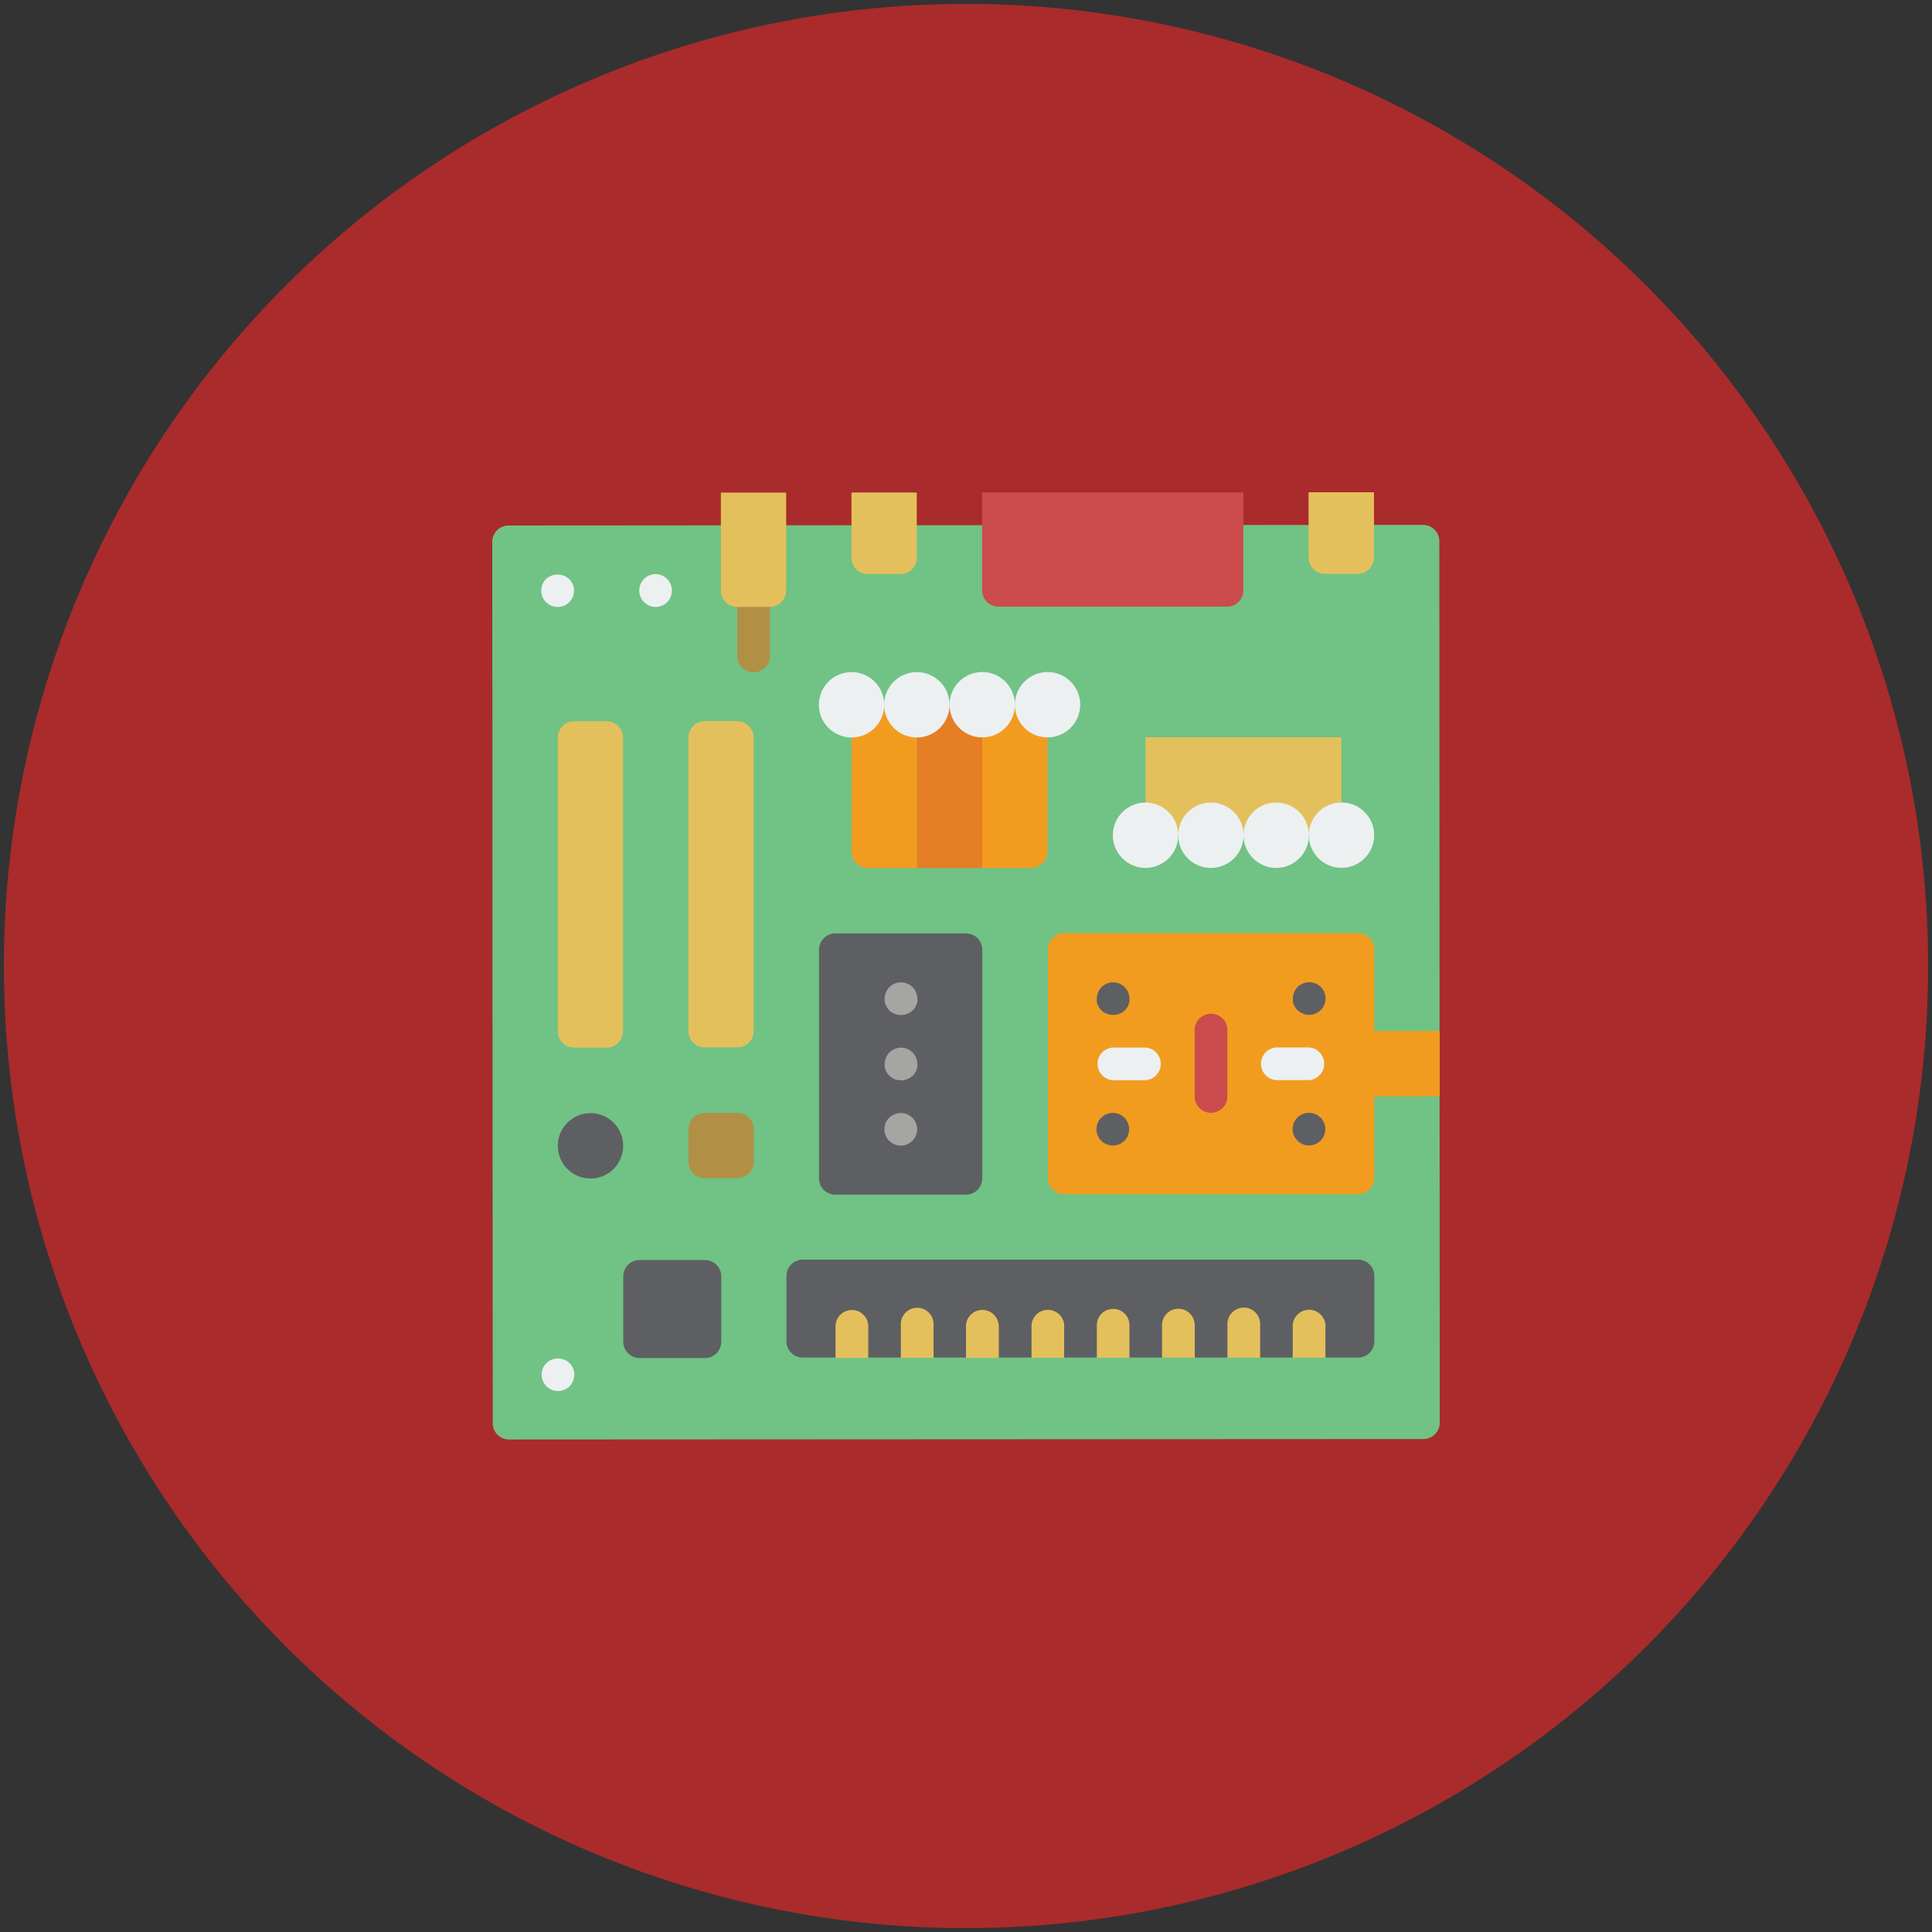 <svg xmlns="http://www.w3.org/2000/svg" viewBox="0 0 250 250"><rect x="0" y="0" width="250" height="250" fill="#333333" stroke="none"/><defs><style>.cls-1{fill:#aa2b2b;}.cls-2{fill:#71c285;}.cls-3{fill:#cc4b4c;}.cls-4{fill:#e4c05c;}.cls-5{fill:#b19046;}.cls-6{fill:#ecf0f1;}.cls-7{fill:#5e5f62;}.cls-8{fill:#e57e25;}.cls-9{fill:#f29c1f;}.cls-10{fill:#a5a5a4;}</style></defs><title>materias</title><g id="Camada_2" data-name="Camada 2"><circle class="cls-1" cx="125" cy="125" r="124.5"/></g><g id="Camada_4" data-name="Camada 4"><path class="cls-2" d="M177.79,67.92h6.34A2.12,2.12,0,0,1,186.25,70l.05,114.1a2.1,2.1,0,0,1-2.11,2.11l-118.32.06a2.1,2.1,0,0,1-2.11-2.11L63.7,70.1A2.11,2.11,0,0,1,65.81,68Z"/><path class="cls-3" d="M127.08,63.72h33.81V76.38a2.11,2.11,0,0,1-2.11,2.12H129.2a2.11,2.11,0,0,1-2.11-2.11V63.72Z"/><path class="cls-4" d="M169.34,63.7h8.45v8.45a2.11,2.11,0,0,1-2.12,2.11h-4.22a2.12,2.12,0,0,1-2.12-2.12V63.7Z"/><path class="cls-4" d="M110.18,63.73h8.45v8.45a2.1,2.1,0,0,1-2.11,2.11H112.3a2.12,2.12,0,0,1-2.12-2.12V63.73Z"/><path class="cls-5" d="M97.51,87a2.11,2.11,0,0,1-2.11-2.11V76.42a2.12,2.12,0,1,1,4.23,0v8.45A2.1,2.1,0,0,1,97.51,87Z"/><path class="cls-6" d="M84.83,78.54a2.13,2.13,0,0,1-1.5-3.62,2.11,2.11,0,0,1,3.61,1.5,2.07,2.07,0,0,1-.61,1.5A2.12,2.12,0,0,1,84.83,78.54Z"/><path class="cls-6" d="M72.15,78.54a2.12,2.12,0,0,1-1.5-3.61,2.22,2.22,0,0,1,3,0,2.11,2.11,0,0,1-1.5,3.61Z"/><path class="cls-4" d="M74.27,93.33H78.5a2.1,2.1,0,0,1,2.11,2.11l0,38a2.11,2.11,0,0,1-2.11,2.12H74.3a2.11,2.11,0,0,1-2.12-2.11l0-38A2.12,2.12,0,0,1,74.27,93.33Z"/><path class="cls-4" d="M91.18,93.32H95.4a2.12,2.12,0,0,1,2.12,2.11l0,38a2.12,2.12,0,0,1-2.12,2.11H91.2a2.12,2.12,0,0,1-2.12-2.11v-38A2.11,2.11,0,0,1,91.18,93.32Z"/><circle class="cls-7" cx="76.41" cy="148.27" r="4.23"/><path class="cls-7" d="M82.76,163.05h8.45a2.11,2.11,0,0,1,2.12,2.11v8.45a2.11,2.11,0,0,1-2.11,2.12H82.77a2.11,2.11,0,0,1-2.12-2.11v-8.45A2.11,2.11,0,0,1,82.76,163.05Z"/><path class="cls-5" d="M91.2,144h4.23a2.11,2.11,0,0,1,2.11,2.11v4.23a2.11,2.11,0,0,1-2.12,2.11H91.21a2.11,2.11,0,0,1-2.12-2.11v-4.22A2.12,2.12,0,0,1,91.2,144Z"/><rect class="cls-8" x="118.65" y="91.19" width="8.45" height="21.13"/><path class="cls-9" d="M110.19,91.2h8.45v21.13h-6.33a2.13,2.13,0,0,1-2.12-2.11v-19Z"/><path class="cls-9" d="M135.55,91.19v19a2.13,2.13,0,0,1-2.11,2.12h-6.34V91.19Z"/><path class="cls-9" d="M186.28,133.42v8.45h-8.45v10.56a2.12,2.12,0,0,1-2.12,2.11l-38,0a2.11,2.11,0,0,1-2.11-2.11l0-29.58a2.13,2.13,0,0,1,2.12-2.11l38,0a2.11,2.11,0,0,1,2.11,2.11v10.56Z"/><path class="cls-7" d="M144,131.33a2.24,2.24,0,0,1-1.5-.61l-.26-.32a1.93,1.93,0,0,1-.19-.38,1.29,1.29,0,0,1-.12-.38,2,2,0,0,1,0-.42,2.11,2.11,0,1,1,4.22,0,3,3,0,0,1,0,.42,1.32,1.32,0,0,1-.13.38,1.5,1.5,0,0,1-.19.38,3.92,3.92,0,0,1-.25.32A2.26,2.26,0,0,1,144,131.33Z"/><path class="cls-7" d="M144,148.23a2.06,2.06,0,0,1-.81-.17,2.19,2.19,0,0,1-.69-.44,2.14,2.14,0,0,1,0-3,2.42,2.42,0,0,1,.69-.45,2.08,2.08,0,0,1,1.23-.12,1.29,1.29,0,0,1,.38.12,1.93,1.93,0,0,1,.38.19l.32.26a2.16,2.16,0,0,1,0,3l-.32.25a1.35,1.35,0,0,1-.38.19,1.32,1.32,0,0,1-.38.13A3,3,0,0,1,144,148.23Z"/><path class="cls-7" d="M169.37,131.32a2.21,2.21,0,0,1-.8-.17,2.46,2.46,0,0,1-.7-.45l-.25-.31a1.93,1.93,0,0,1-.19-.38,1.71,1.71,0,0,1-.13-.38,3,3,0,0,1,0-.43,2.26,2.26,0,0,1,.61-1.5,2.67,2.67,0,0,1,.7-.44,2.14,2.14,0,0,1,2.3.44,2.23,2.23,0,0,1,.62,1.5,3,3,0,0,1-.05.42,1.21,1.21,0,0,1-.12.38,1.76,1.76,0,0,1-.19.39,3.88,3.88,0,0,1-.26.31A2.21,2.21,0,0,1,169.37,131.32Z"/><path class="cls-7" d="M169.38,148.22a2.12,2.12,0,0,1-1.5-3.61,2.15,2.15,0,0,1,1.9-.57,1.09,1.09,0,0,1,.4.12,1.5,1.5,0,0,1,.38.19l.32.26a2.14,2.14,0,0,1,0,3l-.31.25a1.93,1.93,0,0,1-.38.19,1.51,1.51,0,0,1-.41.13A2.58,2.58,0,0,1,169.38,148.22Z"/><path class="cls-3" d="M156.7,144a2.11,2.11,0,0,1-2.11-2.11v-8.45a2.12,2.12,0,1,1,4.23,0v8.46A2.12,2.12,0,0,1,156.7,144Z"/><path class="cls-6" d="M148.25,139.78H144a2.12,2.12,0,0,1,0-4.23h4.23a2.12,2.12,0,0,1,0,4.23Z"/><path class="cls-6" d="M169.38,139.77h-4.23a2.12,2.12,0,0,1,0-4.23h4.23a2.12,2.12,0,0,1,0,4.23Z"/><rect class="cls-4" x="148.23" y="95.4" width="25.35" height="12.68"/><path class="cls-7" d="M108.09,120.78H125a2.12,2.12,0,0,1,2.11,2.12l0,29.58a2.12,2.12,0,0,1-2.12,2.11h-16.9a2.11,2.11,0,0,1-2.11-2.11l0-29.58A2.12,2.12,0,0,1,108.09,120.78Z"/><path class="cls-10" d="M116.55,131.34a2.22,2.22,0,0,1-1.5-.61l-.25-.32a3.09,3.09,0,0,1-.32-.76,3,3,0,0,1,0-.42,2.22,2.22,0,0,1,.61-1.5,2.13,2.13,0,0,1,1.92-.57,1.07,1.07,0,0,1,.38.13,1.35,1.35,0,0,1,.38.19,2.51,2.51,0,0,1,.32.25,2.2,2.2,0,0,1,.61,1.5,2,2,0,0,1,0,.42,1.07,1.07,0,0,1-.13.38,1.35,1.35,0,0,1-.19.38l-.25.32-.32.25a3.09,3.09,0,0,1-.76.32A3,3,0,0,1,116.55,131.34Z"/><path class="cls-10" d="M116.56,139.79a2.25,2.25,0,0,1-.81-.16,2.42,2.42,0,0,1-.69-.45l-.26-.31a1.93,1.93,0,0,1-.19-.38,1.63,1.63,0,0,1-.13-.39c0-.13,0-.28,0-.42a2,2,0,0,1,.17-.8,1.89,1.89,0,0,1,1.14-1.14,2,2,0,0,1,1.23-.13,1.32,1.32,0,0,1,.38.13,1.5,1.5,0,0,1,.38.19l.31.25a2.46,2.46,0,0,1,.45.7,2.16,2.16,0,0,1,.17.8c0,.14,0,.28,0,.42a1.71,1.71,0,0,1-.13.38,1.5,1.5,0,0,1-.19.38l-.25.32-.32.25a1.5,1.5,0,0,1-.38.19,1.32,1.32,0,0,1-.38.13A2,2,0,0,1,116.56,139.79Z"/><path class="cls-10" d="M116.56,148.25a2.16,2.16,0,0,1-.8-.17,2.46,2.46,0,0,1-.7-.45,2.14,2.14,0,0,1,0-3,2.61,2.61,0,0,1,.69-.44,2.08,2.08,0,0,1,1.23-.13,1.32,1.32,0,0,1,.38.13,1.35,1.35,0,0,1,.38.19l.32.25a2.14,2.14,0,0,1,0,3l-.32.25a1.25,1.25,0,0,1-.38.2,1.29,1.29,0,0,1-.38.12A3,3,0,0,1,116.56,148.25Z"/><path class="cls-7" d="M103.89,163l71.84,0a2.1,2.1,0,0,1,2.11,2.11v8.45a2.11,2.11,0,0,1-2.11,2.11l-71.84,0a2.11,2.11,0,0,1-2.12-2.11v-8.45A2.11,2.11,0,0,1,103.89,163Z"/><path class="cls-6" d="M72.2,180a2.12,2.12,0,0,1-1.5-3.61,2,2,0,0,1,.7-.45,2.14,2.14,0,0,1,1.61,0,2.42,2.42,0,0,1,.69.45,2.07,2.07,0,0,1,.45,2.3,2.46,2.46,0,0,1-.45.7A2.24,2.24,0,0,1,72.2,180Z"/><path class="cls-4" d="M112.35,171.49v4.23h-4.23v-4.23a2.12,2.12,0,0,1,4.23,0Z"/><path class="cls-4" d="M120.8,171.49v4.22h-4.23v-4.22a2.12,2.12,0,1,1,4.23,0Z"/><path class="cls-4" d="M129.25,171.48v4.23H125v-4.23a2.12,2.12,0,0,1,4.23,0Z"/><path class="cls-4" d="M137.7,171.48v4.22h-4.22v-4.23a2.12,2.12,0,0,1,4.23,0Z"/><path class="cls-4" d="M146.15,171.47v4.23h-4.22v-4.22a2.11,2.11,0,1,1,4.22,0Z"/><path class="cls-4" d="M154.6,171.47v4.22h-4.23v-4.23a2.11,2.11,0,0,1,4.22,0Z"/><path class="cls-4" d="M163.06,171.46v4.23h-4.23v-4.22a2.12,2.12,0,1,1,4.23,0Z"/><path class="cls-4" d="M171.51,171.46v4.23h-4.23v-4.23a2.12,2.12,0,0,1,4.23,0Z"/><path class="cls-4" d="M93.28,63.74h8.45V76.41a2.11,2.11,0,0,1-2.11,2.12H95.4a2.11,2.11,0,0,1-2.12-2.11V63.74Z"/><circle class="cls-6" cx="110.19" cy="91.2" r="4.23"/><circle class="cls-6" cx="118.64" cy="91.2" r="4.23"/><circle class="cls-6" cx="127.1" cy="91.19" r="4.23"/><circle class="cls-6" cx="135.55" cy="91.19" r="4.23"/><circle class="cls-6" cx="148.23" cy="108.08" r="4.23"/><circle class="cls-6" cx="156.69" cy="108.08" r="4.23"/><circle class="cls-6" cx="165.14" cy="108.08" r="4.23"/><circle class="cls-6" cx="173.59" cy="108.07" r="4.23"/></g></svg>